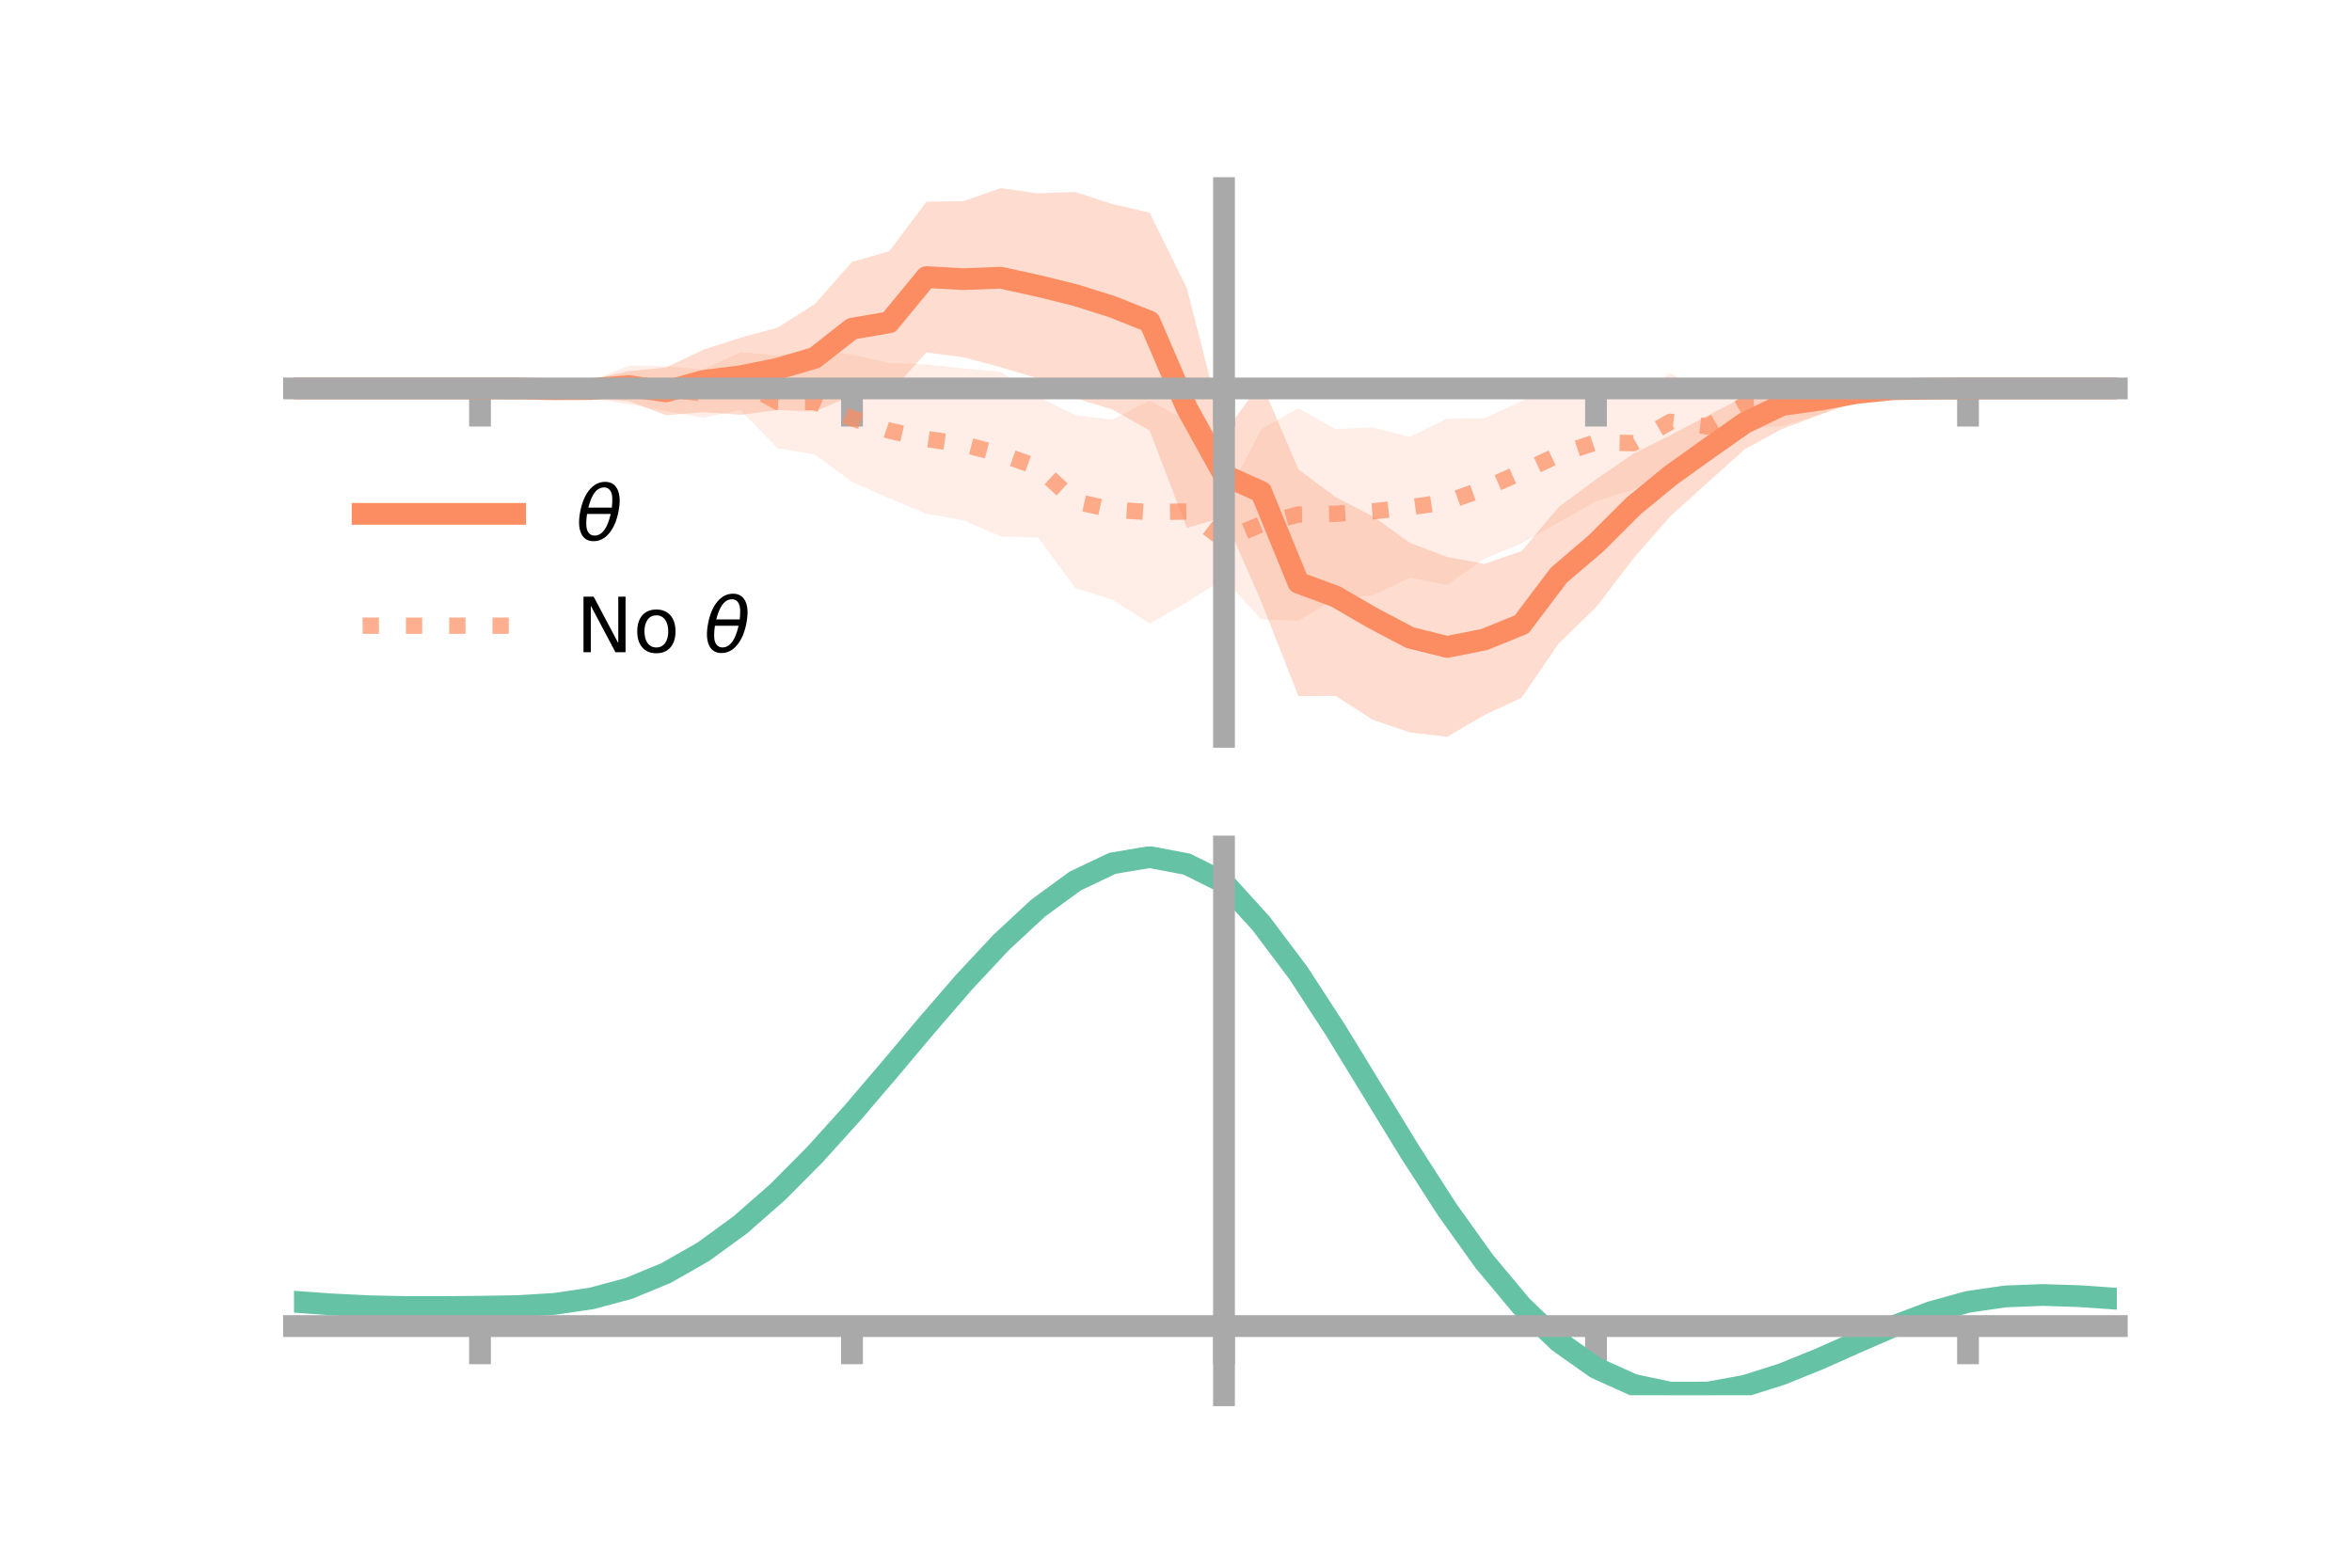 <?xml version="1.0" encoding="utf-8" standalone="no"?>
<!DOCTYPE svg PUBLIC "-//W3C//DTD SVG 1.1//EN"
  "http://www.w3.org/Graphics/SVG/1.1/DTD/svg11.dtd">
<!-- Created with matplotlib (https://matplotlib.org/) -->
<svg height="144pt" version="1.1" viewBox="0 0 216 144" width="216pt" xmlns="http://www.w3.org/2000/svg" xmlns:xlink="http://www.w3.org/1999/xlink">
 <defs>
  <style type="text/css">*{stroke-linecap:butt;stroke-linejoin:round;}</style>
 </defs>
 <g id="figure_1">
  <g id="patch_1">
   <path d="M 0 144 
L 216 144 
L 216 0 
L 0 0 
z
" style="fill:none;"/>
  </g>
  <g id="axes_1">
   <g id="patch_2">
    <path d="M 27 67.68 
L 194.4 67.68 
L 194.4 17.28 
L 27 17.28 
z
" style="fill:none;"/>
   </g>
   <g id="PolyCollection_1">
    <path clip-path="url(#p851177f10c)" d="M 27 35.679 
L 27 35.679 
L 30.416 35.679 
L 33.833 35.679 
L 37.249 35.679 
L 40.665 35.679 
L 44.082 35.679 
L 47.498 35.567 
L 50.914 35.323 
L 54.331 34.854 
L 57.747 34.084 
L 61.163 33.755 
L 64.58 32.12 
L 67.996 31.028 
L 71.412 30.087 
L 74.829 27.929 
L 78.245 24.06 
L 81.661 23.072 
L 85.078 18.532 
L 88.494 18.464 
L 91.91 17.28 
L 95.327 17.758 
L 98.743 17.634 
L 102.159 18.739 
L 105.576 19.538 
L 108.992 26.462 
L 112.408 39.798 
L 115.824 35.107 
L 119.241 43.108 
L 122.657 45.66 
L 126.073 47.425 
L 129.49 49.864 
L 132.906 51.162 
L 136.322 51.796 
L 139.739 50.619 
L 143.155 46.562 
L 146.571 44.035 
L 149.988 41.686 
L 153.404 39.974 
L 156.82 38.164 
L 160.237 36.436 
L 163.653 34.997 
L 167.069 35.324 
L 170.486 35.281 
L 173.902 35.227 
L 177.318 35.512 
L 180.735 35.678 
L 184.151 35.679 
L 187.567 35.679 
L 190.984 35.679 
L 194.4 35.679 
L 194.4 35.679 
L 194.4 35.679 
L 190.984 35.679 
L 187.567 35.679 
L 184.151 35.679 
L 180.735 35.68 
L 177.318 35.895 
L 173.902 36.266 
L 170.486 36.913 
L 167.069 38.128 
L 163.653 39.406 
L 160.237 41.264 
L 156.82 44.331 
L 153.404 47.415 
L 149.988 51.318 
L 146.571 55.796 
L 143.155 59.103 
L 139.739 64.089 
L 136.322 65.691 
L 132.906 67.68 
L 129.49 67.286 
L 126.073 66.119 
L 122.657 63.923 
L 119.241 63.945 
L 115.824 55.247 
L 112.408 47.488 
L 108.992 48.499 
L 105.576 39.539 
L 102.159 37.615 
L 98.743 36.573 
L 95.327 34.76 
L 91.91 33.737 
L 88.494 32.82 
L 85.078 32.376 
L 81.661 36.144 
L 78.245 36.326 
L 74.829 37.805 
L 71.412 37.663 
L 67.996 38.106 
L 64.58 37.859 
L 61.163 38.144 
L 57.747 36.846 
L 54.331 36.603 
L 50.914 36.172 
L 47.498 35.801 
L 44.082 35.679 
L 40.665 35.679 
L 37.249 35.679 
L 33.833 35.679 
L 30.416 35.679 
L 27 35.679 
z
" style="fill:#fc8d62;fill-opacity:0.3;"/>
   </g>
   <g id="PolyCollection_2">
    <path clip-path="url(#p851177f10c)" d="M 27 35.679 
L 27 35.679 
L 30.416 35.679 
L 33.833 35.679 
L 37.249 35.679 
L 40.665 35.679 
L 44.082 35.679 
L 47.498 35.562 
L 50.914 34.923 
L 54.331 34.969 
L 57.747 33.594 
L 61.163 33.639 
L 64.58 33.935 
L 67.996 32.35 
L 71.412 32.64 
L 74.829 32.081 
L 78.245 32.57 
L 81.661 33.336 
L 85.078 33.465 
L 88.494 33.847 
L 91.91 34.146 
L 95.327 36.455 
L 98.743 38.115 
L 102.159 38.554 
L 105.576 36.793 
L 108.992 38.637 
L 112.408 46.041 
L 115.824 39.426 
L 119.241 37.492 
L 122.657 39.409 
L 126.073 39.267 
L 129.49 40.117 
L 132.906 38.455 
L 136.322 38.432 
L 139.739 36.831 
L 143.155 35.541 
L 146.571 35.196 
L 149.988 36.44 
L 153.404 34.259 
L 156.82 36.313 
L 160.237 34.958 
L 163.653 34.944 
L 167.069 34.902 
L 170.486 34.836 
L 173.902 35.357 
L 177.318 35.426 
L 180.735 35.677 
L 184.151 35.679 
L 187.567 35.679 
L 190.984 35.679 
L 194.4 35.679 
L 194.4 35.679 
L 194.4 35.679 
L 190.984 35.679 
L 187.567 35.679 
L 184.151 35.679 
L 180.735 35.68 
L 177.318 35.886 
L 173.902 36.466 
L 170.486 36.804 
L 167.069 38.065 
L 163.653 39.16 
L 160.237 39.376 
L 156.82 42.013 
L 153.404 43.225 
L 149.988 44.977 
L 146.571 46.041 
L 143.155 47.988 
L 139.739 49.911 
L 136.322 51.319 
L 132.906 53.738 
L 129.49 53.068 
L 126.073 54.672 
L 122.657 54.976 
L 119.241 57.026 
L 115.824 56.901 
L 112.408 53.159 
L 108.992 55.333 
L 105.576 57.289 
L 102.159 55.088 
L 98.743 54.007 
L 95.327 49.369 
L 91.91 49.274 
L 88.494 47.798 
L 85.078 47.18 
L 81.661 45.771 
L 78.245 44.258 
L 74.829 41.748 
L 71.412 41.188 
L 67.996 37.667 
L 64.58 38.373 
L 61.163 37.762 
L 57.747 37.127 
L 54.331 36.596 
L 50.914 36.127 
L 47.498 35.867 
L 44.082 35.679 
L 40.665 35.679 
L 37.249 35.679 
L 33.833 35.679 
L 30.416 35.679 
L 27 35.679 
z
" style="fill:#fc8d62;fill-opacity:0.15;"/>
   </g>
   <g id="matplotlib.axis_1">
    <g id="xtick_1">
     <g id="line2d_1">
      <defs>
       <path d="M 0 0 
L 0 3.5 
" id="m748a9036ec" style="stroke:#a9a9a9;stroke-width:2;"/>
      </defs>
      <g>
       <use style="fill:#a9a9a9;stroke:#a9a9a9;stroke-width:2;" x="44.082" xlink:href="#m748a9036ec" y="35.679"/>
      </g>
     </g>
    </g>
    <g id="xtick_2">
     <g id="line2d_2">
      <g>
       <use style="fill:#a9a9a9;stroke:#a9a9a9;stroke-width:2;" x="78.245" xlink:href="#m748a9036ec" y="35.679"/>
      </g>
     </g>
    </g>
    <g id="xtick_3">
     <g id="line2d_3">
      <g>
       <use style="fill:#a9a9a9;stroke:#a9a9a9;stroke-width:2;" x="112.408" xlink:href="#m748a9036ec" y="35.679"/>
      </g>
     </g>
    </g>
    <g id="xtick_4">
     <g id="line2d_4">
      <g>
       <use style="fill:#a9a9a9;stroke:#a9a9a9;stroke-width:2;" x="146.571" xlink:href="#m748a9036ec" y="35.679"/>
      </g>
     </g>
    </g>
    <g id="xtick_5">
     <g id="line2d_5">
      <g>
       <use style="fill:#a9a9a9;stroke:#a9a9a9;stroke-width:2;" x="180.735" xlink:href="#m748a9036ec" y="35.679"/>
      </g>
     </g>
    </g>
   </g>
   <g id="matplotlib.axis_2"/>
   <g id="line2d_6">
    <path clip-path="url(#p851177f10c)" d="M 27 35.679 
L 30.416 35.679 
L 33.833 35.679 
L 37.249 35.679 
L 40.665 35.679 
L 44.082 35.679 
L 47.498 35.684 
L 50.914 35.748 
L 54.331 35.729 
L 57.747 35.465 
L 61.163 35.95 
L 64.58 34.989 
L 67.996 34.567 
L 71.412 33.875 
L 74.829 32.867 
L 78.245 30.193 
L 81.661 29.608 
L 85.078 25.454 
L 88.494 25.642 
L 91.91 25.508 
L 95.327 26.259 
L 98.743 27.103 
L 102.159 28.177 
L 105.576 29.539 
L 108.992 37.481 
L 112.408 43.643 
L 115.824 45.177 
L 119.241 53.527 
L 122.657 54.791 
L 126.073 56.772 
L 129.49 58.575 
L 132.906 59.421 
L 136.322 58.743 
L 139.739 57.354 
L 143.155 52.833 
L 146.571 49.916 
L 149.988 46.502 
L 153.404 43.695 
L 156.82 41.248 
L 160.237 38.85 
L 163.653 37.202 
L 167.069 36.726 
L 170.486 36.097 
L 173.902 35.746 
L 177.318 35.703 
L 180.735 35.679 
L 184.151 35.679 
L 187.567 35.679 
L 190.984 35.679 
L 194.4 35.679 
" style="fill:none;stroke:#fc8d62;stroke-linecap:square;stroke-width:2;"/>
   </g>
   <g id="line2d_7">
    <path clip-path="url(#p851177f10c)" d="M 27 35.679 
L 30.416 35.679 
L 33.833 35.679 
L 37.249 35.679 
L 40.665 35.679 
L 44.082 35.679 
L 47.498 35.715 
L 50.914 35.525 
L 54.331 35.782 
L 57.747 35.361 
L 61.163 35.7 
L 64.58 36.154 
L 67.996 35.009 
L 71.412 36.914 
L 74.829 36.915 
L 78.245 38.414 
L 81.661 39.554 
L 85.078 40.322 
L 88.494 40.822 
L 91.91 41.71 
L 95.327 42.912 
L 98.743 46.061 
L 102.159 46.821 
L 105.576 47.041 
L 108.992 46.985 
L 112.408 49.6 
L 115.824 48.164 
L 119.241 47.259 
L 122.657 47.192 
L 126.073 46.97 
L 129.49 46.593 
L 132.906 46.097 
L 136.322 44.875 
L 139.739 43.371 
L 143.155 41.765 
L 146.571 40.618 
L 149.988 40.708 
L 153.404 38.742 
L 156.82 39.163 
L 160.237 37.167 
L 163.653 37.052 
L 167.069 36.483 
L 170.486 35.82 
L 173.902 35.911 
L 177.318 35.656 
L 180.735 35.679 
L 184.151 35.679 
L 187.567 35.679 
L 190.984 35.679 
L 194.4 35.679 
" style="fill:none;stroke:#fc8d62;stroke-dasharray:1.5,2.475;stroke-dashoffset:0;stroke-opacity:0.7;stroke-width:1.5;"/>
   </g>
   <g id="patch_3">
    <path d="M 112.408 67.68 
L 112.408 17.28 
" style="fill:none;stroke:#a9a9a9;stroke-linecap:square;stroke-linejoin:miter;stroke-width:2;"/>
   </g>
   <g id="patch_4">
    <path d="M 194.4 67.68 
L 194.4 17.28 
" style="fill:none;"/>
   </g>
   <g id="patch_5">
    <path d="M 27 35.679 
L 194.4 35.679 
" style="fill:none;stroke:#a9a9a9;stroke-linecap:square;stroke-linejoin:miter;stroke-width:2;"/>
   </g>
   <g id="patch_6">
    <path d="M 27 17.28 
L 194.4 17.28 
" style="fill:none;"/>
   </g>
   <g id="legend_1">
    <g id="line2d_8">
     <path d="M 33.3 47.2 
L 47.3 47.2 
" style="fill:none;stroke:#fc8d62;stroke-linecap:square;stroke-width:2;"/>
    </g>
    <g id="line2d_9"/>
    <g id="text_1">
     <!-- $\theta$ -->
     <g transform="translate(52.9 49.65)scale(0.07 -0.07)">
      <defs>
       <path d="M 45.516 34.672 
L 14.453 34.672 
Q 12.359 20.062 14.5 13.875 
Q 17.188 6.25 24.469 6.25 
Q 31.781 6.25 37.359 13.922 
Q 42.234 20.656 45.516 34.672 
z
M 47.016 42.969 
Q 48.344 56.844 46.625 61.719 
Q 43.953 69.438 36.766 69.438 
Q 29.297 69.438 23.828 61.812 
Q 19.531 55.672 16.156 42.969 
z
M 38.188 76.766 
Q 49.906 76.766 54.594 66.406 
Q 59.281 56.109 55.719 37.844 
Q 52.203 19.625 43.453 9.281 
Q 34.766 -1.125 23.047 -1.125 
Q 11.281 -1.125 6.641 9.281 
Q 2 19.625 5.516 37.844 
Q 9.078 56.109 17.719 66.406 
Q 26.422 76.766 38.188 76.766 
z
" id="DejaVuSans-Oblique-952"/>
      </defs>
      <use transform="translate(0 0.234)" xlink:href="#DejaVuSans-Oblique-952"/>
     </g>
    </g>
    <g id="line2d_10">
     <path d="M 33.3 57.474 
L 47.3 57.474 
" style="fill:none;stroke:#fc8d62;stroke-dasharray:1.5,2.475;stroke-dashoffset:0;stroke-opacity:0.7;stroke-width:1.5;"/>
    </g>
    <g id="line2d_11"/>
    <g id="text_2">
     <!-- No $\theta$ -->
     <g transform="translate(52.9 59.924)scale(0.07 -0.07)">
      <defs>
       <path d="M 9.812 72.906 
L 23.094 72.906 
L 55.422 11.922 
L 55.422 72.906 
L 64.984 72.906 
L 64.984 0 
L 51.703 0 
L 19.391 60.984 
L 19.391 0 
L 9.812 0 
z
" id="DejaVuSans-78"/>
       <path d="M 30.609 48.391 
Q 23.391 48.391 19.188 42.75 
Q 14.984 37.109 14.984 27.297 
Q 14.984 17.484 19.156 11.844 
Q 23.344 6.203 30.609 6.203 
Q 37.797 6.203 41.984 11.859 
Q 46.188 17.531 46.188 27.297 
Q 46.188 37.016 41.984 42.703 
Q 37.797 48.391 30.609 48.391 
z
M 30.609 56 
Q 42.328 56 49.016 48.375 
Q 55.719 40.766 55.719 27.297 
Q 55.719 13.875 49.016 6.219 
Q 42.328 -1.422 30.609 -1.422 
Q 18.844 -1.422 12.172 6.219 
Q 5.516 13.875 5.516 27.297 
Q 5.516 40.766 12.172 48.375 
Q 18.844 56 30.609 56 
z
" id="DejaVuSans-111"/>
       <path id="DejaVuSans-32"/>
      </defs>
      <use transform="translate(0 0.234)" xlink:href="#DejaVuSans-78"/>
      <use transform="translate(74.805 0.234)" xlink:href="#DejaVuSans-111"/>
      <use transform="translate(135.986 0.234)" xlink:href="#DejaVuSans-32"/>
      <use transform="translate(167.773 0.234)" xlink:href="#DejaVuSans-Oblique-952"/>
     </g>
    </g>
   </g>
  </g>
  <g id="axes_2">
   <g id="patch_7">
    <path d="M 27 128.16 
L 194.4 128.16 
L 194.4 77.76 
L 27 77.76 
z
" style="fill:none;"/>
   </g>
   <g id="PolyCollection_3">
    <path clip-path="url(#pff68d4c3bc)" d="M 27 119.621 
L 27 119.522 
L 30.416 119.773 
L 33.833 119.946 
L 37.249 120.023 
L 40.665 120.02 
L 44.082 119.978 
L 47.498 119.919 
L 50.914 119.709 
L 54.331 119.196 
L 57.747 118.263 
L 61.163 116.825 
L 64.58 114.835 
L 67.996 112.29 
L 71.412 109.222 
L 74.829 105.701 
L 78.245 101.829 
L 81.661 97.737 
L 85.078 93.582 
L 88.494 89.539 
L 91.91 85.797 
L 95.327 82.553 
L 98.743 80.004 
L 102.159 78.345 
L 105.576 77.76 
L 108.992 78.418 
L 112.408 80.151 
L 115.824 83.967 
L 119.241 88.583 
L 122.657 93.92 
L 126.073 99.602 
L 129.49 105.288 
L 132.906 110.683 
L 136.322 115.548 
L 139.739 119.7 
L 143.155 123.017 
L 146.571 125.44 
L 149.988 126.976 
L 153.404 127.689 
L 156.82 127.675 
L 160.237 127.062 
L 163.653 125.996 
L 167.069 124.636 
L 170.486 123.146 
L 173.902 121.691 
L 177.318 120.425 
L 180.735 119.497 
L 184.151 119.008 
L 187.567 118.879 
L 190.984 118.992 
L 194.4 119.238 
L 194.4 119.356 
L 194.4 119.356 
L 190.984 119.126 
L 187.567 119.024 
L 184.151 119.162 
L 180.735 119.668 
L 177.318 120.632 
L 173.902 121.955 
L 170.486 123.478 
L 167.069 125.031 
L 163.653 126.442 
L 160.237 127.538 
L 156.82 128.159 
L 153.404 128.16 
L 149.988 127.425 
L 146.571 125.875 
L 143.155 123.477 
L 139.739 120.243 
L 136.322 116.226 
L 132.906 111.532 
L 129.49 106.327 
L 126.073 100.837 
L 122.657 95.343 
L 119.241 90.176 
L 115.824 85.703 
L 112.408 81.994 
L 108.992 80.328 
L 105.576 79.691 
L 102.159 80.255 
L 98.743 81.85 
L 95.327 84.296 
L 91.91 87.406 
L 88.494 90.989 
L 85.078 94.855 
L 81.661 98.824 
L 78.245 102.729 
L 74.829 106.422 
L 71.412 109.781 
L 67.996 112.709 
L 64.58 115.142 
L 61.163 117.049 
L 57.747 118.435 
L 54.331 119.338 
L 50.914 119.833 
L 47.498 120.031 
L 44.082 120.077 
L 40.665 120.104 
L 37.249 120.096 
L 33.833 120.017 
L 30.416 119.855 
L 27 119.621 
z
" style="fill:#66c2a5;fill-opacity:0.3;"/>
   </g>
   <g id="matplotlib.axis_3">
    <g id="xtick_6">
     <g id="line2d_12">
      <g>
       <use style="fill:#a9a9a9;stroke:#a9a9a9;stroke-width:2;" x="44.082" xlink:href="#m748a9036ec" y="121.807"/>
      </g>
     </g>
    </g>
    <g id="xtick_7">
     <g id="line2d_13">
      <g>
       <use style="fill:#a9a9a9;stroke:#a9a9a9;stroke-width:2;" x="78.245" xlink:href="#m748a9036ec" y="121.807"/>
      </g>
     </g>
    </g>
    <g id="xtick_8">
     <g id="line2d_14">
      <g>
       <use style="fill:#a9a9a9;stroke:#a9a9a9;stroke-width:2;" x="112.408" xlink:href="#m748a9036ec" y="121.807"/>
      </g>
     </g>
    </g>
    <g id="xtick_9">
     <g id="line2d_15">
      <g>
       <use style="fill:#a9a9a9;stroke:#a9a9a9;stroke-width:2;" x="146.571" xlink:href="#m748a9036ec" y="121.807"/>
      </g>
     </g>
    </g>
    <g id="xtick_10">
     <g id="line2d_16">
      <g>
       <use style="fill:#a9a9a9;stroke:#a9a9a9;stroke-width:2;" x="180.735" xlink:href="#m748a9036ec" y="121.807"/>
      </g>
     </g>
    </g>
   </g>
   <g id="matplotlib.axis_4"/>
   <g id="line2d_17">
    <path clip-path="url(#pff68d4c3bc)" d="M 27 119.572 
L 30.416 119.814 
L 33.833 119.981 
L 37.249 120.059 
L 40.665 120.062 
L 44.082 120.028 
L 47.498 119.975 
L 50.914 119.771 
L 54.331 119.267 
L 57.747 118.349 
L 61.163 116.937 
L 64.58 114.988 
L 67.996 112.499 
L 71.412 109.502 
L 74.829 106.062 
L 78.245 102.279 
L 81.661 98.281 
L 85.078 94.218 
L 88.494 90.264 
L 91.91 86.602 
L 95.327 83.425 
L 98.743 80.927 
L 102.159 79.3 
L 105.576 78.726 
L 108.992 79.373 
L 112.408 81.072 
L 115.824 84.835 
L 119.241 89.379 
L 122.657 94.632 
L 126.073 100.22 
L 129.49 105.807 
L 132.906 111.108 
L 136.322 115.887 
L 139.739 119.972 
L 143.155 123.247 
L 146.571 125.657 
L 149.988 127.201 
L 153.404 127.924 
L 156.82 127.917 
L 160.237 127.3 
L 163.653 126.219 
L 167.069 124.834 
L 170.486 123.312 
L 173.902 121.823 
L 177.318 120.529 
L 180.735 119.583 
L 184.151 119.085 
L 187.567 118.951 
L 190.984 119.059 
L 194.4 119.297 
" style="fill:none;stroke:#66c2a5;stroke-linecap:square;stroke-width:2;"/>
   </g>
   <g id="patch_8">
    <path d="M 112.408 128.16 
L 112.408 77.76 
" style="fill:none;stroke:#a9a9a9;stroke-linecap:square;stroke-linejoin:miter;stroke-width:2;"/>
   </g>
   <g id="patch_9">
    <path d="M 194.4 128.16 
L 194.4 77.76 
" style="fill:none;"/>
   </g>
   <g id="patch_10">
    <path d="M 27 121.807 
L 194.4 121.807 
" style="fill:none;stroke:#a9a9a9;stroke-linecap:square;stroke-linejoin:miter;stroke-width:2;"/>
   </g>
   <g id="patch_11">
    <path d="M 27 77.76 
L 194.4 77.76 
" style="fill:none;"/>
   </g>
  </g>
 </g>
 <defs>
  <clipPath id="p851177f10c">
   <rect height="50.4" width="167.4" x="27" y="17.28"/>
  </clipPath>
  <clipPath id="pff68d4c3bc">
   <rect height="50.4" width="167.4" x="27" y="77.76"/>
  </clipPath>
 </defs>
</svg>
